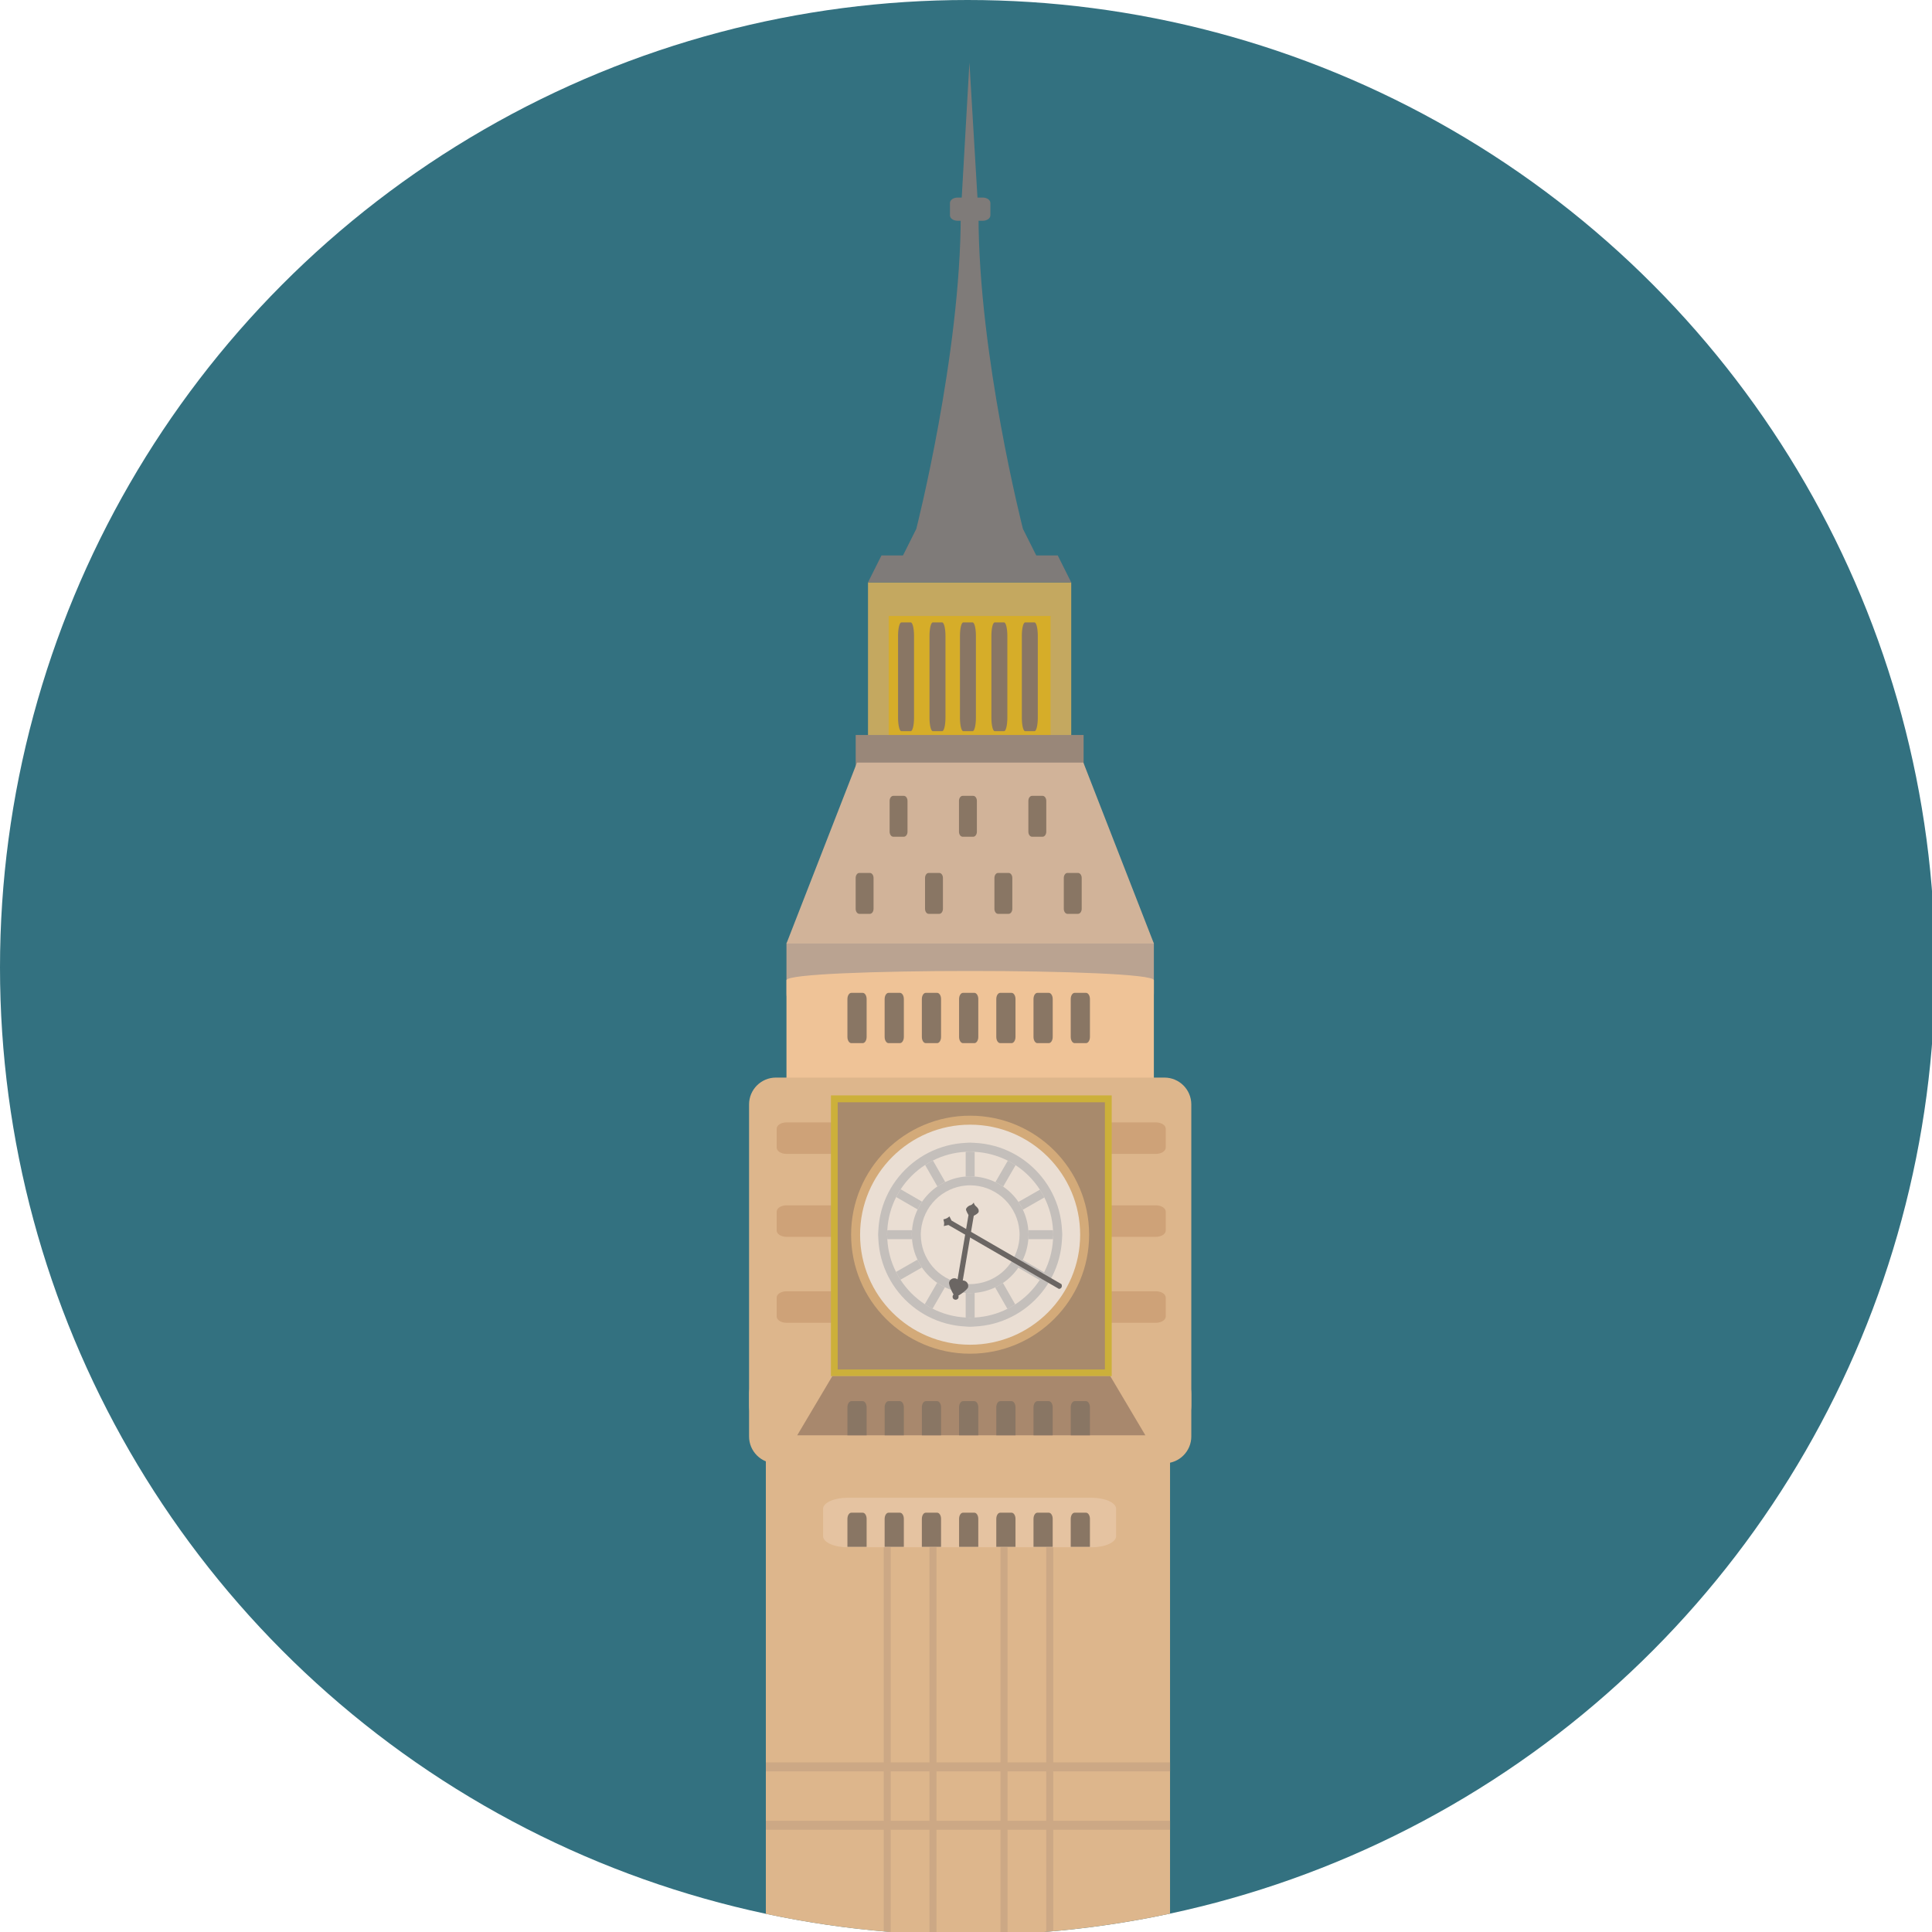 <svg height="125.321mm" viewBox="0 0 125.321 125.321" width="125.321mm" xmlns="http://www.w3.org/2000/svg"><g transform="scale(.265)"><circle cx="236.827" cy="236.827" fill="#337180" r="236.827"/><path d="m187.461 355.54v112.928c15.923 3.377 32.422 5.187 49.351 5.187 17.011 0 33.589-1.832 49.587-5.239v-112.876z" fill="#ddb68c"/><path d="m227.508 376.698v96.72c.572.022 1.152.026 1.724.045v-96.761h-1.724z" fill="#cca885"/><path d="m216.316 376.698v96.014c.572.049 1.148.086 1.72.131v-96.144h-1.72z" fill="#cca885"/><path d="m256.094 376.698v96.107c.572-.045 1.148-.079 1.72-.131v-95.976z" fill="#cca885"/><path d="m244.897 376.698v96.75c.572-.019 1.152-.019 1.724-.045v-96.705z" fill="#cca885"/><path d="m187.465 431.397h98.938v2.199h-98.938z" fill="#cca885"/><path d="m187.465 445.682h98.938v2.199h-98.938z" fill="#cca885"/><path d="m212.468 142.553h49.744v45.896h-49.744z" fill="#c4a860"/><path d="m215.766 135.956-3.298 6.597h49.743l-3.298-6.597z" fill="#7f7b79"/><path d="m250.394 129.457s-10.875-42.324-10.875-76.766l-2.225-37.377-2.132 37.377c0 34.168-10.875 76.766-10.875 76.766l-3.298 6.593h32.706z" fill="#7f7b79"/><path d="m217.531 150.78h39.617v32.979h-39.617z" fill="#d6ad29"/><path d="m209.454 179.911h55.787v8.519h-55.787z" fill="#998779"/><path d="m192.51 230.952v12.217c0 3.018 2.446 5.464 5.464 5.464h79.002c3.018 0 5.464-2.446 5.464-5.464v-12.217c.003-3.014-89.93-3.014-89.93 0z" fill="#baa391"/><path d="m209.771 186.661-17.261 44.291h89.933l-17.259-44.291z" fill="#d1b399"/><path d="m192.51 239.935v61.202c0 3.022 2.446 5.464 5.464 5.464h79.002c3.018 0 5.464-2.446 5.464-5.464v-61.202c.003-3.018-89.93-3.018-89.93 0z" fill="#efc397"/><path d="m285.027 263.767h-95.097c-3.631 0-6.578 2.943-6.578 6.578v73.67c0 3.635 2.947 6.578 6.578 6.578h95.097c3.635 0 6.578-2.947 6.578-6.578v-73.67c-.001-3.635-2.947-6.578-6.578-6.578z" fill="#ddb68c"/><path d="m282.951 274.739h-90.441c-1.328 0-2.401.699-2.401 1.559v4.592c0 .86 1.073 1.559 2.401 1.559h90.442c1.324 0 2.401-.699 2.401-1.559v-4.592c-.001-.86-1.078-1.559-2.402-1.559z" fill="#cea278"/><path d="m282.951 316.076h-90.441c-1.328 0-2.401.696-2.401 1.559v4.592c0 .86 1.073 1.559 2.401 1.559h90.442c1.324 0 2.401-.699 2.401-1.559v-4.592c-.001-.863-1.078-1.559-2.402-1.559z" fill="#cea278"/><path d="m282.951 295.041h-90.441c-1.328 0-2.401.696-2.401 1.559v4.592c0 .86 1.073 1.559 2.401 1.559h90.442c1.324 0 2.401-.699 2.401-1.559v-4.592c-.001-.863-1.078-1.559-2.402-1.559z" fill="#cea278"/><path d="m285.027 334.669h-95.097c-3.631 0-6.578 2.947-6.578 6.578v10.359c0 3.635 2.947 6.578 6.578 6.578h95.097c3.635 0 6.578-2.943 6.578-6.578v-10.359c-.001-3.631-2.947-6.578-6.578-6.578z" fill="#ddb68c"/><path d="m203.395 268.127h68.726v68.726h-68.726z" fill="#ccb03a"/><path d="m205.048 269.81h65.405v65.409h-65.405z" fill="#a88a6c"/><circle cx="237.463" cy="302.225" fill="#d3aa79" r="29.131"/><circle cx="237.463" cy="302.225" fill="#eaded3" r="26.932"/><path d="m237.478 281.885c-.374 0-.733.037-1.099.056v6.047c.366-.026.725-.056 1.099-.056.37 0 .733.03 1.099.056v-6.047c-.366-.018-.729-.056-1.099-.056z" fill="#c4bfbb"/><path d="m220.467 291.111c-.404.613-.767 1.249-1.099 1.903l5.239 3.033c.322-.666.681-1.305 1.099-1.907z" fill="#c4bfbb"/><path d="m250.346 308.399c-.318.666-.681 1.305-1.096 1.907l5.239 3.029c.404-.613.767-1.249 1.099-1.903z" fill="#c4bfbb"/><path d="m223.241 301.125h-6.047c-.019.366-.056.725-.056 1.099 0 .37.034.733.056 1.099h6.047c-.026-.366-.056-.729-.056-1.099 0-.373.03-.736.056-1.099z" fill="#c4bfbb"/><path d="m257.758 301.125h-6.047c.026.363.056.725.056 1.099 0 .37-.03.733-.056 1.099h6.047c.019-.366.056-.729.056-1.099 0-.373-.034-.736-.056-1.099z" fill="#c4bfbb"/><path d="m237.478 316.514c-.374 0-.733-.026-1.099-.056v6.047c.366.019.725.056 1.099.056.37 0 .733-.037 1.099-.056v-6.047c-.366.03-.729.056-1.099.056z" fill="#c4bfbb"/><path d="m245.499 314.038c-.606.411-1.249.767-1.915 1.084l3.007 5.254c.654-.329 1.298-.692 1.911-1.088z" fill="#c4bfbb"/><path d="m228.361 284.069c-.654.329-1.298.692-1.911 1.092l3.003 5.247c.606-.411 1.245-.767 1.915-1.084z" fill="#c4bfbb"/><path d="m224.576 308.335-5.254 3.003c.329.658.696 1.298 1.092 1.911l5.247-2.999c-.412-.606-.763-1.249-1.085-1.915z" fill="#c4bfbb"/><path d="m254.542 291.201-5.247 2.999c.411.602.763 1.245 1.084 1.911l5.254-3.003c-.332-.658-.695-1.294-1.091-1.907z" fill="#c4bfbb"/><path d="m229.397 313.997-3.033 5.239c.613.4 1.249.763 1.903 1.096l3.033-5.239c-.662-.322-1.305-.681-1.903-1.096z" fill="#c4bfbb"/><path d="m246.688 284.114-3.033 5.243c.662.318 1.305.681 1.903 1.092l3.033-5.239c-.612-.397-1.252-.759-1.903-1.096z" fill="#c4bfbb"/><path d="m251.711 301.125c-.135-1.784-.606-3.47-1.335-5.011-.318-.666-.673-1.309-1.084-1.911-1.002-1.473-2.27-2.741-3.736-3.751-.602-.411-1.242-.774-1.903-1.092-1.559-.752-3.272-1.23-5.078-1.369-.366-.026-.729-.056-1.099-.056-.374 0-.733.03-1.099.056-1.78.135-3.47.606-5.007 1.335-.669.318-1.313.669-1.915 1.084-1.47 1.002-2.741 2.27-3.747 3.736-.419.602-.778 1.242-1.099 1.907-.752 1.559-1.227 3.268-1.365 5.078-.026.363-.056.725-.056 1.099 0 .37.03.733.056 1.099.135 1.784.606 3.47 1.335 5.011.318.666.673 1.313 1.084 1.915 1.002 1.47 2.27 2.737 3.736 3.747.602.415 1.242.774 1.903 1.096 1.559.752 3.272 1.227 5.078 1.365.366.03.725.056 1.099.056.37 0 .733-.026 1.099-.056 1.78-.135 3.47-.606 5.007-1.335.666-.314 1.313-.669 1.915-1.084 1.47-1.002 2.741-2.27 3.747-3.732.419-.602.778-1.245 1.096-1.907.752-1.559 1.227-3.268 1.369-5.075.026-.366.056-.729.056-1.099.003-.38-.027-.743-.057-1.106zm-2.195 2.199c-.127 1.406-.505 2.745-1.077 3.975-.31.669-.677 1.309-1.099 1.903-.804 1.133-1.795 2.12-2.932 2.921-.602.419-1.242.785-1.911 1.092-1.212.553-2.532.92-3.919 1.047-.363.034-.729.06-1.099.06-.374 0-.737-.022-1.099-.06-1.41-.127-2.745-.505-3.975-1.073-.669-.31-1.305-.677-1.9-1.103-1.133-.804-2.12-1.795-2.921-2.932-.423-.598-.785-1.238-1.092-1.907-.557-1.215-.924-2.532-1.047-3.919-.034-.363-.056-.729-.056-1.099 0-.374.022-.737.056-1.099.127-1.41.505-2.745 1.077-3.975.31-.669.677-1.309 1.099-1.903.804-1.133 1.795-2.12 2.932-2.921.602-.419 1.242-.785 1.907-1.092 1.215-.557 2.532-.924 3.919-1.047.363-.034.725-.056 1.099-.056.37 0 .737.019 1.099.056 1.41.127 2.745.505 3.975 1.077.669.31 1.305.681 1.9 1.099 1.133.804 2.12 1.795 2.921 2.936.423.598.785 1.238 1.092 1.907.553 1.212.924 2.528 1.047 3.919.034.363.056.725.056 1.099 0 .366-.022.733-.052 1.095z" fill="#c4bfbb"/><path d="m259.956 301.125c-.157-3.268-1.006-6.35-2.416-9.11-.333-.654-.699-1.294-1.092-1.907-1.743-2.719-4.046-5.041-6.757-6.795-.613-.4-1.245-.767-1.903-1.103-2.782-1.443-5.905-2.304-9.211-2.464-.366-.019-.729-.056-1.099-.056-.374 0-.733.034-1.099.056-3.265.157-6.35 1.006-9.106 2.416-.658.333-1.294.699-1.911 1.092-2.719 1.743-5.041 4.046-6.795 6.757-.396.613-.767 1.245-1.103 1.9-1.44 2.786-2.304 5.905-2.464 9.214-.019.366-.056.725-.056 1.099 0 .37.037.733.056 1.099.157 3.268 1.006 6.35 2.416 9.11.333.654.696 1.294 1.092 1.907 1.743 2.722 4.046 5.041 6.757 6.795.613.4 1.245.767 1.903 1.103 2.782 1.443 5.905 2.307 9.211 2.464.366.019.725.06 1.099.06.37 0 .733-.037 1.099-.06 3.265-.157 6.35-1.006 9.106-2.412.658-.337 1.294-.699 1.911-1.092 2.719-1.743 5.041-4.05 6.795-6.757.396-.617.767-1.249 1.103-1.903 1.44-2.786 2.304-5.909 2.464-9.214.019-.366.056-.729.056-1.099.001-.374-.037-.737-.056-1.1zm-2.198 2.199c-.157 2.906-.916 5.65-2.173 8.107-.333.654-.696 1.294-1.099 1.903-1.556 2.378-3.597 4.405-5.983 5.95-.613.396-1.253.759-1.911 1.088-2.438 1.23-5.146 1.974-8.018 2.128-.366.019-.729.056-1.099.056-.374 0-.733-.037-1.099-.056-2.906-.157-5.65-.916-8.111-2.173-.654-.337-1.29-.699-1.903-1.096-2.378-1.559-4.405-3.601-5.95-5.987-.396-.617-.759-1.253-1.092-1.911-1.227-2.434-1.974-5.146-2.128-8.014-.019-.366-.056-.729-.056-1.099 0-.374.034-.733.056-1.099.157-2.906.916-5.651 2.173-8.111.333-.654.696-1.294 1.099-1.903 1.556-2.378 3.597-4.405 5.983-5.95.613-.396 1.253-.759 1.911-1.092 2.438-1.23 5.146-1.974 8.018-2.128.366-.019.725-.056 1.099-.056.37 0 .733.037 1.099.056 2.906.157 5.65.916 8.111 2.173.654.337 1.29.699 1.903 1.096 2.378 1.559 4.405 3.601 5.95 5.991.396.613.759 1.249 1.092 1.907 1.227 2.434 1.974 5.146 2.128 8.018.019.366.056.725.056 1.099s-.034.737-.056 1.103z" fill="#c4bfbb"/><path d="m259.807 314.319-26.891-15.553-.52-1.028s-.325.31-.621.456c-.37.183-.86.284-.86.284s.142.482.183.811c.041.333-.079.823-.079.823l1.133-.262 27.037 15.635s.445.034.651-.378c.206-.411-.033-.788-.033-.788z" fill="#6b6663"/><path d="m238.783 295.161c-.284-.236-.438-.793-.438-.793s-.34.524-.752.632c-.595.161-1.047.628-1.133.957s.606 1.458.606 1.458l-2.801 16.477 1.286.221 2.805-16.525s1.178-.546 1.212-1.025c.041-.49-.153-.89-.785-1.402z" fill="#6b6663"/><path d="m236.016 313.474c-.434-.112-.871.004-1.185.277-.146-.389-.467-.707-.905-.819-.703-.183-1.421.239-1.604.942s1.264 3.698 1.582 3.429c.146.393 2.876-1.511 3.059-2.214.178-.711-.24-1.432-.947-1.615z" fill="#6b6663"/><circle cx="233.91" cy="317.415" fill="#6b6663" r=".733"/><path d="m203.732 336.853-8.59 14.473h85.218l-8.586-14.473z" fill="#a8886d"/><g fill="#897664"><path d="m211.17 342.971h-2.779c-.531 0-.961.681-.961 1.518v6.836h4.701v-6.836c0-.837-.43-1.518-.961-1.518z"/><path d="m229.389 342.971h-2.778c-.535 0-.961.681-.961 1.518v6.836h4.701v-6.836c.003-.837-.431-1.518-.962-1.518z"/><path d="m247.608 342.971h-2.778c-.531 0-.961.681-.961 1.518v6.836h4.701v-6.836c.003-.837-.431-1.518-.962-1.518z"/><path d="m265.831 342.971h-2.779c-.531 0-.961.681-.961 1.518v6.836h4.701v-6.836c0-.837-.433-1.518-.961-1.518z"/><path d="m220.28 342.971h-2.779c-.531 0-.961.681-.961 1.518v6.836h4.701v-6.836c0-.837-.43-1.518-.961-1.518z"/><path d="m238.503 342.971h-2.782c-.531 0-.961.681-.961 1.518v6.836h4.701v-6.836c.003-.837-.431-1.518-.958-1.518z"/><path d="m256.718 342.971h-2.779c-.535 0-.961.681-.961 1.518v6.836h4.697v-6.836c.004-.837-.426-1.518-.957-1.518z"/><path d="m211.17 243.027h-2.779c-.531 0-.961.681-.961 1.518v9.274c0 .838.43 1.518.961 1.518h2.779c.531 0 .961-.681.961-1.518v-9.274c0-.837-.43-1.518-.961-1.518z"/><path d="m229.389 243.027h-2.778c-.535 0-.961.681-.961 1.518v9.274c0 .838.426 1.518.961 1.518h2.778c.531 0 .961-.681.961-1.518v-9.274c.004-.837-.43-1.518-.961-1.518z"/><path d="m247.608 243.027h-2.778c-.531 0-.961.681-.961 1.518v9.274c0 .838.43 1.518.961 1.518h2.778c.531 0 .961-.681.961-1.518v-9.274c.004-.837-.43-1.518-.961-1.518z"/><path d="m265.831 243.027h-2.779c-.531 0-.961.681-.961 1.518v9.274c0 .838.43 1.518.961 1.518h2.779c.531 0 .961-.681.961-1.518v-9.274c0-.837-.433-1.518-.961-1.518z"/><path d="m220.28 243.027h-2.779c-.531 0-.961.681-.961 1.518v9.274c0 .838.434 1.518.961 1.518h2.779c.531 0 .961-.681.961-1.518v-9.274c0-.837-.43-1.518-.961-1.518z"/><path d="m238.503 243.027h-2.782c-.531 0-.961.681-.961 1.518v9.274c0 .838.43 1.518.961 1.518h2.782c.531 0 .961-.681.961-1.518v-9.274c0-.837-.434-1.518-.961-1.518z"/><path d="m256.718 243.027h-2.779c-.535 0-.961.681-.961 1.518v9.274c0 .838.426 1.518.961 1.518h2.779c.531 0 .961-.681.961-1.518v-9.274c0-.837-.43-1.518-.961-1.518z"/><path d="m212.931 213.676h-2.588c-.497 0-.898.553-.898 1.238v7.539c0 .684.4 1.234.898 1.234h2.588c.494 0 .894-.55.894-1.234v-7.539c0-.685-.4-1.238-.894-1.238z"/><path d="m229.913 213.676h-2.588c-.497 0-.897.553-.897 1.238v7.539c0 .684.4 1.234.897 1.234h2.588c.494 0 .894-.55.894-1.234v-7.539c.003-.685-.397-1.238-.894-1.238z"/><path d="m246.894 213.676h-2.588c-.497 0-.897.553-.897 1.238v7.539c0 .684.4 1.234.897 1.234h2.588c.497 0 .897-.55.897-1.234v-7.539c.004-.685-.399-1.238-.897-1.238z"/><path d="m263.879 213.676h-2.592c-.494 0-.894.553-.894 1.238v7.539c0 .684.4 1.234.894 1.234h2.592c.494 0 .897-.55.897-1.234v-7.539c.001-.685-.403-1.238-.897-1.238z"/><path d="m221.241 194.806h-2.588c-.494 0-.894.553-.894 1.234v7.539c0 .681.4 1.234.894 1.234h2.588c.497 0 .897-.553.897-1.234v-7.539c0-.681-.404-1.234-.897-1.234z"/><path d="m238.222 194.806h-2.588c-.497 0-.897.553-.897 1.234v7.539c0 .681.4 1.234.897 1.234h2.588c.497 0 .897-.553.897-1.234v-7.539c.001-.681-.4-1.234-.897-1.234z"/><path d="m255.207 194.806h-2.592c-.494 0-.894.553-.894 1.234v7.539c0 .681.4 1.234.894 1.234h2.592c.494 0 .897-.553.897-1.234v-7.539c.001-.681-.403-1.234-.897-1.234z"/><path d="m222.935 152.358h-2.311c-.441 0-.8 1.466-.8 3.28v20.059c0 1.814.359 3.28.8 3.28h2.311c.441 0 .8-1.466.8-3.28v-20.059c0-1.814-.359-3.28-.8-3.28z"/><path d="m238.084 152.358h-2.311c-.441 0-.797 1.466-.797 3.28v20.059c0 1.814.355 3.28.797 3.28h2.311c.438 0 .797-1.466.797-3.28v-20.059c.003-1.814-.356-3.28-.797-3.28z"/><path d="m253.233 152.358h-2.311c-.445 0-.8 1.466-.8 3.28v20.059c0 1.814.355 3.28.8 3.28h2.311c.441 0 .797-1.466.797-3.28v-20.059c-.001-1.814-.356-3.28-.797-3.28z"/><path d="m230.631 152.358h-2.311c-.441 0-.8 1.466-.8 3.28v20.059c0 1.814.359 3.28.8 3.28h2.311c.441 0 .797-1.466.797-3.28v-20.059c-.001-1.814-.36-3.28-.797-3.28z"/><path d="m245.78 152.358h-2.311c-.441 0-.797 1.466-.797 3.28v20.059c0 1.814.359 3.28.797 3.28h2.311c.441 0 .797-1.466.797-3.28v-20.059c-.001-1.814-.356-3.28-.797-3.28z"/></g><path d="m267.226 366.617h-59.773c-3.302 0-5.98 1.215-5.98 2.719v6.679c0 1.5 2.678 2.719 5.98 2.719h59.773c3.298 0 5.976-1.219 5.976-2.719v-6.679c0-1.504-2.677-2.719-5.976-2.719z" fill="#e5c3a1"/><path d="m240.559 48.36h-6.163c-1.028 0-1.866.591-1.866 1.32v3.04c0 .729.834 1.32 1.866 1.32h6.159c1.028 0 1.866-.591 1.866-1.32v-3.04c.001-.733-.833-1.32-1.862-1.32z" fill="#7f7b79"/><path d="m211.17 370.27h-2.779c-.531 0-.961.681-.961 1.515v6.84h4.701v-6.84c0-.834-.43-1.515-.961-1.515z" fill="#897664"/><path d="m229.389 370.27h-2.778c-.535 0-.961.681-.961 1.515v6.84h4.701v-6.84c.003-.834-.431-1.515-.962-1.515z" fill="#897664"/><path d="m247.608 370.27h-2.778c-.531 0-.961.681-.961 1.515v6.84h4.701v-6.84c.003-.834-.431-1.515-.962-1.515z" fill="#897664"/><path d="m265.831 370.27h-2.779c-.531 0-.961.681-.961 1.515v6.84h4.701v-6.84c0-.834-.433-1.515-.961-1.515z" fill="#897664"/><path d="m220.28 370.27h-2.779c-.531 0-.961.681-.961 1.515v6.84h4.701v-6.84c0-.834-.43-1.515-.961-1.515z" fill="#897664"/><path d="m238.503 370.27h-2.782c-.531 0-.961.681-.961 1.515v6.84h4.701v-6.84c.003-.834-.431-1.515-.958-1.515z" fill="#897664"/><path d="m256.718 370.27h-2.779c-.535 0-.961.681-.961 1.515v6.84h4.697v-6.84c.004-.834-.426-1.515-.957-1.515z" fill="#897664"/></g></svg>